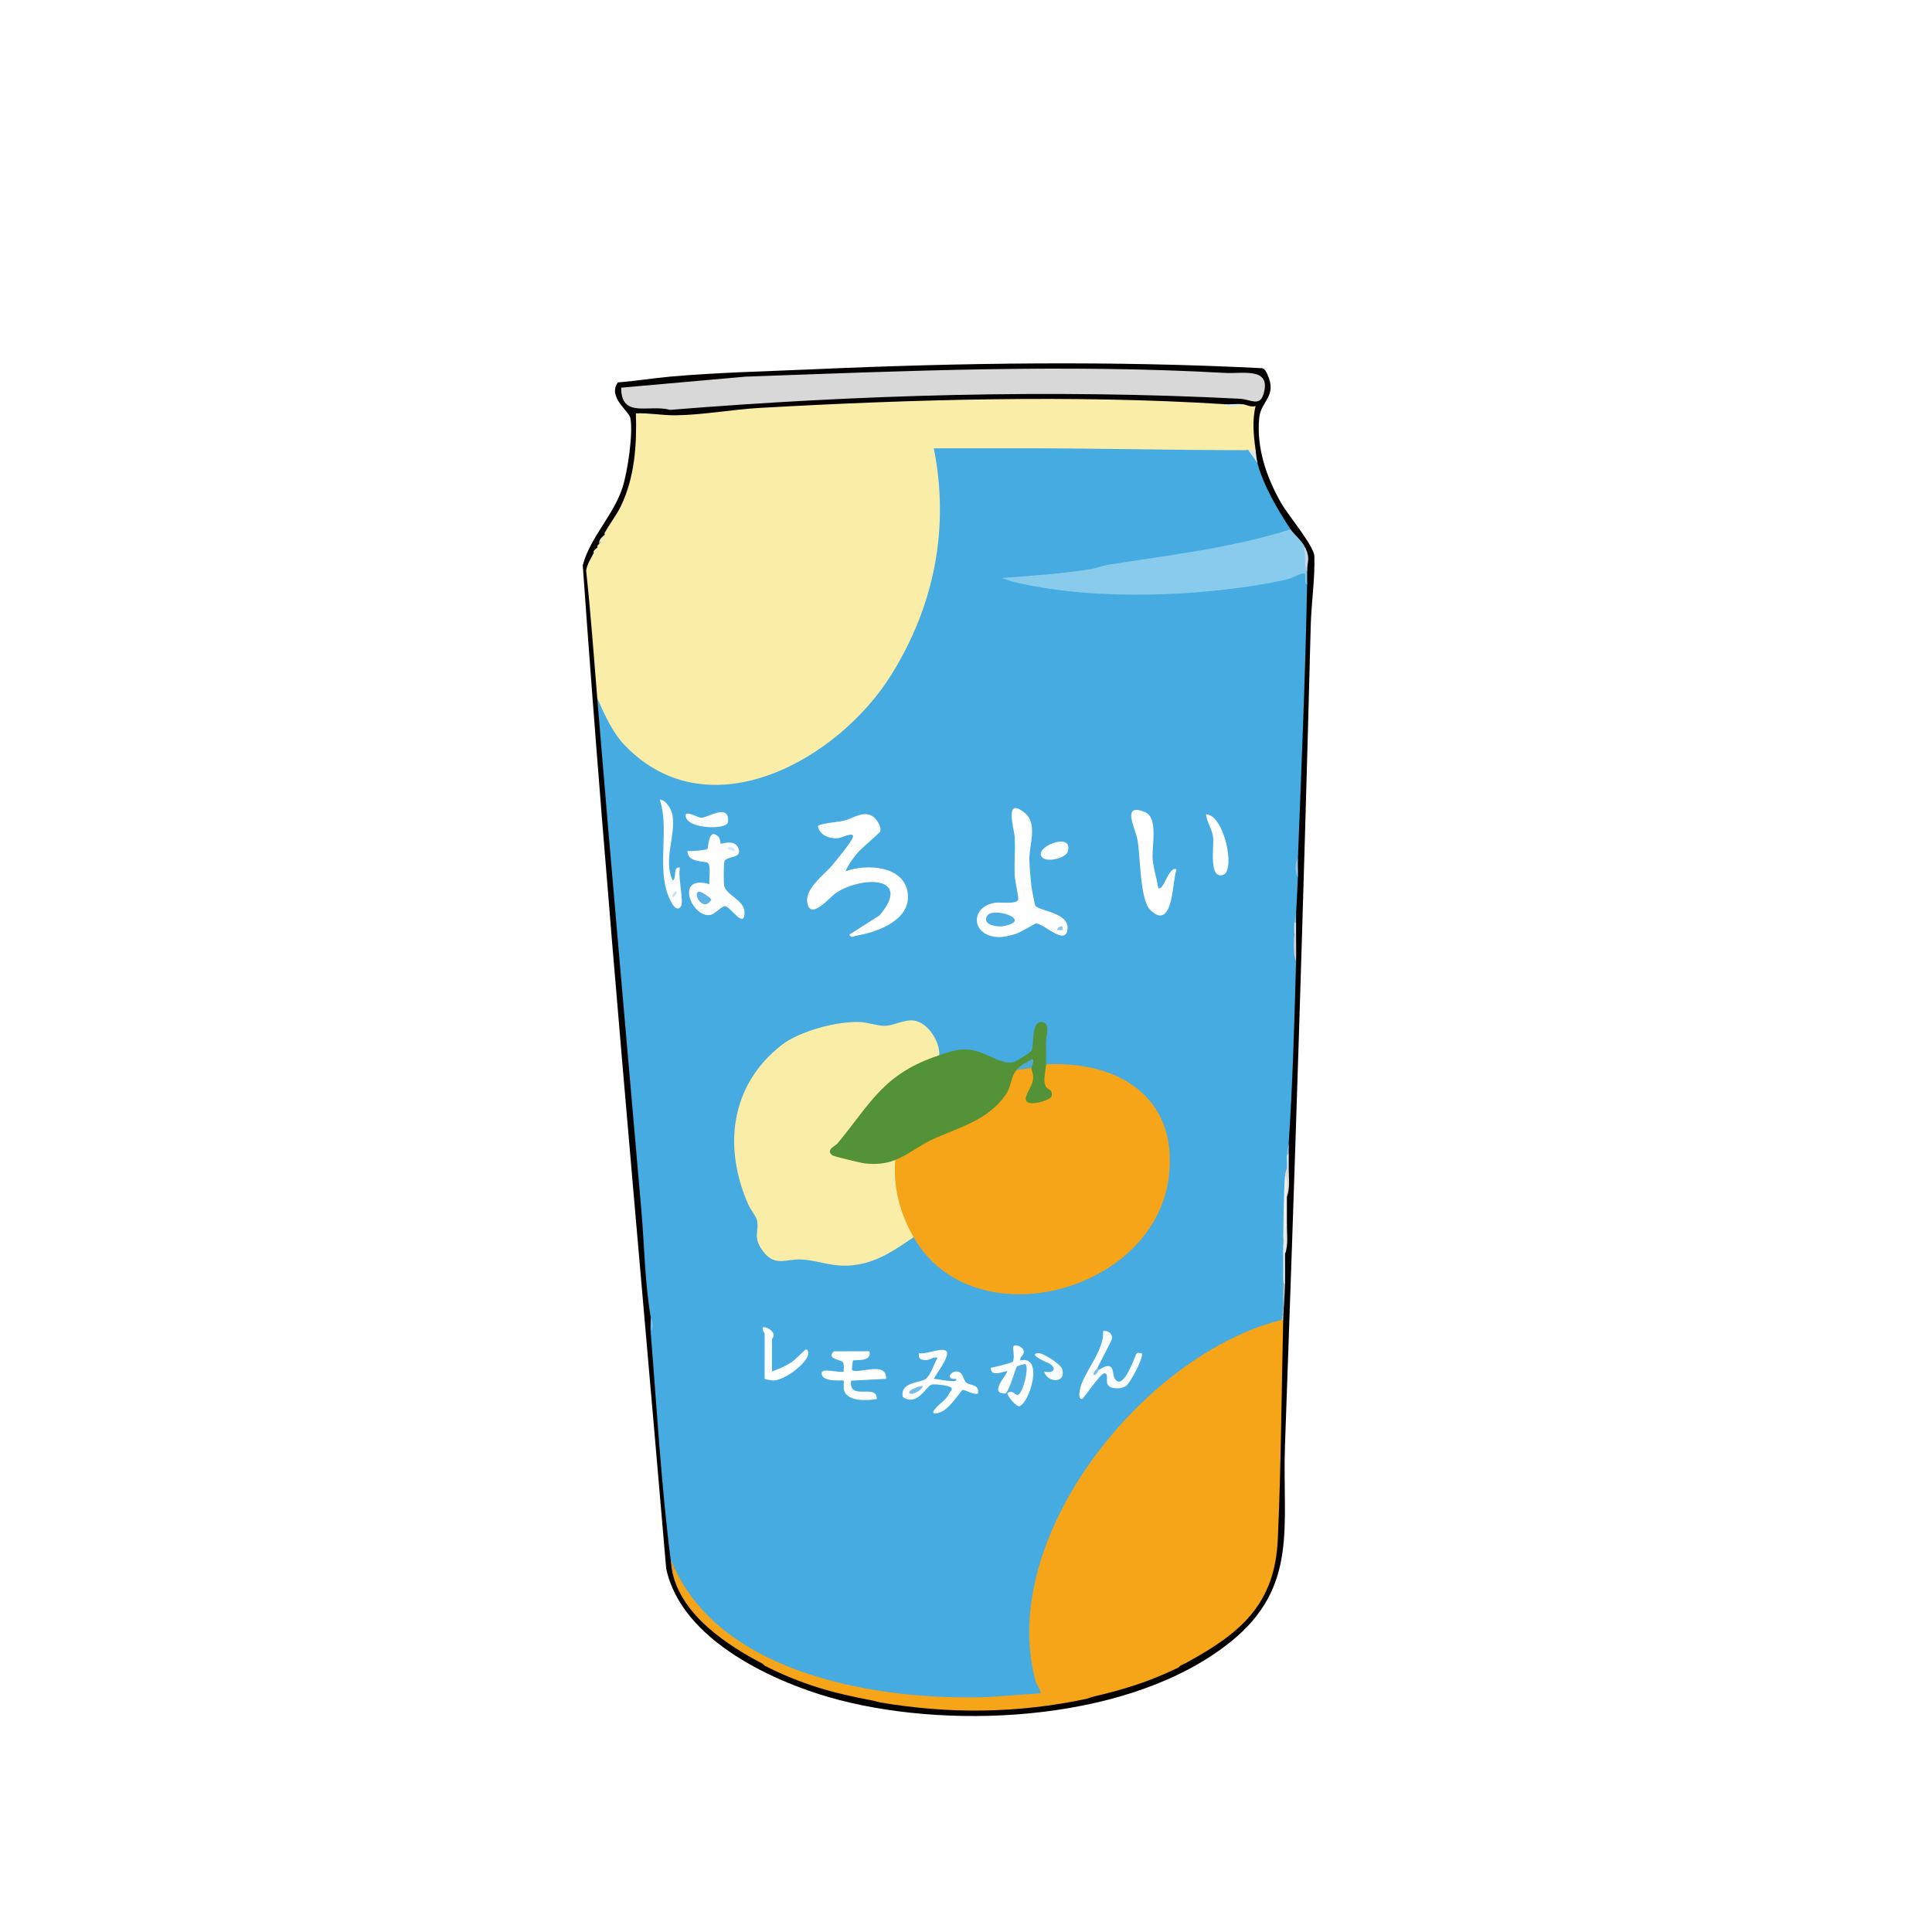 <?xml version="1.0" encoding="UTF-8"?>
<svg id="_レイヤー_2" data-name="レイヤー 2" xmlns="http://www.w3.org/2000/svg" viewBox="0 0 1278.43 1278.43">
  <defs>
    <style>
      .cls-1 {
        fill: #f5a517;
      }

      .cls-2 {
        fill: #faeda8;
      }

      .cls-3 {
        fill: #d2d4d6;
      }

      .cls-4 {
        fill: #dc9b2a;
      }

      .cls-5 {
        fill: #74bce7;
      }

      .cls-6 {
        fill: #e4e8ec;
      }

      .cls-7 {
        fill: #d3ebf2;
      }

      .cls-8 {
        fill: #9aa4a1;
      }

      .cls-9 {
        fill: #faf8e3;
      }

      .cls-10 {
        fill: #dfe6ec;
      }

      .cls-11 {
        fill: #bbc7d1;
      }

      .cls-12 {
        fill: #97c8eb;
      }

      .cls-13 {
        fill: #fcfdff;
      }

      .cls-14 {
        fill: #d9d8d8;
      }

      .cls-15 {
        fill: #f4f4e2;
      }

      .cls-16 {
        fill: #7ebee8;
      }

      .cls-17 {
        fill: #d1e9f7;
      }

      .cls-18 {
        fill: #dddbda;
      }

      .cls-19 {
        fill: #fefeff;
      }

      .cls-20 {
        fill: #e1c19b;
      }

      .cls-21 {
        fill: #50aee2;
      }

      .cls-22 {
        fill: #e2b16f;
      }

      .cls-23 {
        fill: #89cbec;
      }

      .cls-24 {
        fill: #fdfeff;
      }

      .cls-25 {
        fill: #5db2e3;
      }

      .cls-26 {
        fill: #f9f6df;
      }

      .cls-27 {
        fill: #45abe1;
      }

      .cls-28 {
        fill: #ebe9d6;
      }

      .cls-29 {
        fill: #50aacf;
      }

      .cls-30 {
        fill: #fff;
      }

      .cls-31 {
        fill: #dcebf8;
      }

      .cls-32 {
        fill: #8cc5ea;
      }

      .cls-33 {
        fill: #d0ac6e;
      }

      .cls-34 {
        fill: #040000;
      }

      .cls-35 {
        fill: #f7fbfe;
      }

      .cls-36 {
        fill: #7abfe9;
      }

      .cls-37 {
        fill: #d6e9f8;
      }

      .cls-38 {
        fill: #eaebdb;
      }

      .cls-39 {
        fill: #edf0f2;
      }

      .cls-40 {
        fill: #c3e1f5;
      }

      .cls-41 {
        fill: #c6d9e4;
      }

      .cls-42 {
        fill: #d0e5f5;
      }

      .cls-43 {
        fill: #efcfa5;
      }

      .cls-44 {
        fill: #78bbe7;
      }

      .cls-45 {
        fill: #ebceaa;
      }

      .cls-46 {
        fill: #4eaee2;
      }

      .cls-47 {
        fill: #feffff;
      }

      .cls-48 {
        fill: #549237;
      }

      .cls-49 {
        fill: #99caed;
      }
    </style>
  </defs>
  <g id="_レイヤー_1-2" data-name="レイヤー 1">
    <g>
      <rect class="cls-30" width="1278.43" height="1278.43"/>
      <path class="cls-34" d="M408.81,253.05c11.5-.87,23.02-2.79,34.5-3.82,31.15-2.78,62.5-3.44,93.74-4.83,98.98-4.41,199.04-5.78,298.1-.76,1.86.34,2.94,2.81,3.63,4.36,6.42,14.46-4.43,17.14-5.54,28.53-1.94,19.82,4.85,39.35,14.45,56.24,4.57,8.04,21.77,28.44,22.03,35.17.54,13.86-2.04,31.91-2.4,46.1-4.66,181-10.53,361.66-17.04,542.7-1.88,52.32,9.35,93.15-35.88,129.61-64.82,52.25-181.03,58.75-258.8,38.63-42.56-11.01-104.95-39.55-114.8-87.2-18.86-221.14-39.52-442.4-55.19-663.74,5.07-18.88,20.35-32.95,26.34-51.54,3.31-10.29,7.11-35.68,5.17-45.88-.9-4.73-15.17-13.73-8.31-23.58Z"/>
      <path class="cls-27" d="M826,297.89c3.12.96,5.15,3.79,6.08,8.52,3.61,14.25,13.72,31.56,21.9,43.81-1.02.98-2.06,1.91-3.21,2.7s-2.25,1.51-3.46,1.88c-13.54,4.17-27.49,6.98-41.36,9.76-42.68,8.55-85.68,14.26-128.61,19.51,60.14,10.94,127.25,9.86,185.46-6.97,1.26,2.9,1.97,6.11,2.13,9.62-1.15,60.56-3.75,120.93-6.08,181.31-1.02,3.98-1.05,8.2,0,12.17-.33,8.17-.78,16.26-1.22,24.34-.01,2.27-.42,4.3-1.22,6.08.91,2.13.98,5.2,0,7.3.36,5.95.77,12.03,1.22,18.25-1.1,39.67-2.23,80.68-4.87,120.47.07,2.81-.34,5.24-1.22,7.3.91,2.39,1.06,6.06,0,8.52.99,1.35.7,4.55-1.22,4.87.73,14.57.48,29.3-1.22,43.81.9,9.23,1.07,18.73,0,27.99.93,7.8.79,16.74-1.22,24.34l-3.22,3.36c-90.66,28.24-179.33,136.78-157.19,234.72,3.88,5.69,3.91,9.5.09,11.44-56.58,5.4-119.94,3.25-173.85-20.85-27.51-12.3-59.48-34.04-67.38-64.39-1.16-.88-1.97-2.51-2.43-4.87-6.34-49.33-9.35-102.27-13.39-152.1.92-3.11.92-6.36,0-9.73-3.84-22.55-4.09-46.87-6.09-69.96-9.81-112.94-19.88-225.92-29.2-338.89l3.46,1.7c18.62,47.87,65.04,63.55,111.76,45.79,79-30.04,120.81-124.72,106.19-206.45-1.69-11.16,4.61-13.13,18.78-8.94,56.72-.14,113.28.26,169.9,1.13,3.45.05,6.89.44,10.34.86s6.9,1,10.33,1.64Z"/>
      <path class="cls-2" d="M810.18,267.47c3.94,1.17,8.19.87,12.17,0,2.22.22,5.47,2.24,8.51,1.22-2.39,9.56-1.32,19.65,0,29.2.13,3.04-1.49,3.04-4.87,0-51.66,0-103.78-1.35-155.09-1.27-17.66.03-35.34.08-52.98.06,10.6,53.05.17,104.55-28.24,150.02-34.87,55.81-119.87,104.03-175.63,47.15-8.9-9.08-13.59-20.35-18.81-31.69-2.32-28.18-4.33-56.43-7.38-84.55.6-4.29,3.11-7.84,4.95-11.58.56-.48.56-.89,0-1.22.86-1.57,2.29-2.18,2.43-2.43.56-.48.56-.88,0-1.22.31-.58,1.05-.91,1.22-1.22l1.22-1.22c-.02-1.61.8-3.23,2.43-4.87.56-.45.56-.85,0-1.22,3.34-6.11,7.74-11.5,10.78-17.82,9.11-18.97,10.57-40.51,9.9-61.28,8.89-.36,17.28,1.36,26.22,1.27,18.12-.19,37.77-3.88,55.93-4.9,100.21-5.65,207.45-8.72,307.24-2.45Z"/>
      <path class="cls-1" d="M847.9,873.45c.35-1.06.75-1.05,1.22,0-1.19,48.39-1.37,97.24-3.6,145.46-1.97,42.53-24.5,61.7-59.67,80.87l-2.43,1.22-2.43,1.22-1.22,1.22c-19.28,9.38-36.4,14.65-57.19,19.47l-3.65,1.22c-45.38,9.69-90.64,10.15-136.28,2.43l-4.87-1.22c-26.95-5.03-47.23-10.72-71.79-23.12l-1.22-1.22c-23.77-12.41-52.96-31.74-59.62-59.62-.31-2.13.1-3.35,1.22-3.65,33.15,71.51,137.24,87.72,207.52,85.23l34.62-2.49c-.07-3.12-2.51-5.17-3.33-8.22-25.58-95.57,72.58-216.44,162.74-238.79Z"/>
      <path class="cls-14" d="M411.05,256.53l82.15-7.29c105.53-3.79,212.03-8.42,317.59-2.46,11.46.65,30.93-4.11,25.2,14.28-2.54,8.17-8.84,3.13-15.5,2.79-125.5-6.38-251.69-2.73-377.2,7.36-13.76-3.88-32.27,6.04-32.25-14.67Z"/>
      <path class="cls-23" d="M863.72,362.39c.61,5.24,1.01,10.52,1.22,15.82,0,2.83.05,5.68,0,8.52-2.79-.87.67-8.31-3-7.27s-6.93,3.28-11.56,4.27c-48.19,10.32-112.45,13.2-160.92,5.08-8.6-1.44-18.39-3.19-26.51-6.35,19.64-1.42,39.17-2.77,58.65-5.83,3.93-.62,7.74-2.31,11.67-2.93,40.48-6.42,81.59-10.98,120.71-23.48,2.48,3.71,7.38,7.25,9.73,12.17Z"/>
      <path class="cls-39" d="M851.55,791.92c.02,6.07.01,12.18,0,18.25-.38,3.79-.78,7.44-1.22,10.95-.35,1.06-.75,1.05-1.22,0,.26-14.64.19-29.2,1.22-43.81.71.09,1.31.25,1.54.63,1.34,2.24.11,11.08-.32,13.97Z"/>
      <path class="cls-31" d="M850.33,829.65c-.01,6.47.11,13,0,19.47-.35,1.06-.75,1.05-1.22,0,.08-9.31-.16-18.68,0-27.99h1.22c1.03,2.79.53,5.66,0,8.52Z"/>
      <path class="cls-11" d="M849.11,873.45h-1.22c1.87-7.96,1.15-16.21,1.22-24.34h1.22c-.13,8.11-1.03,16.57-1.22,24.34Z"/>
      <path class="cls-41" d="M864.93,378.2c-2.69-3.99-.19-10.21-2.15-15.11l.93-.71c3.56,7.43,1.23,8.72,1.22,15.82Z"/>
      <path class="cls-18" d="M851.55,791.92c-.02-4.6,1.03-10.98-1.22-14.6.11-1.54,1.12-3.33,1.22-4.87.35-1.06.75-1.05,1.22,0,0,6.17,1.02,14.04-1.22,19.47Z"/>
      <path class="cls-10" d="M830.86,297.89c.39,2.82.52,5.75,1.22,8.52l-6.08-8.52h4.87Z"/>
      <path class="cls-6" d="M850.33,829.65c0-2.84-.02-5.68,0-8.52.03-3.43-.99-8.55,1.22-10.95-.01,6.18,1.03,14.03-1.22,19.47Z"/>
      <path class="cls-3" d="M857.63,636.17c-2.15-4.95-1.34-12.57-1.22-18.25.35-1.06.75-1.05,1.22,0,0,6.06.17,12.2,0,18.25Z"/>
      <path class="cls-7" d="M822.34,267.47c-2.69,2.08-9.71,2.02-12.17,0,3.96.25,8.29-.38,12.17,0Z"/>
      <path class="cls-12" d="M858.85,580.2c-2.16-2.68-1.93-9.14,0-12.17-.16,4.04.16,8.13,0,12.17Z"/>
      <path class="cls-44" d="M430.53,880.75c-.26-3.2.18-6.52,0-9.73.4,2.34,3.29,6.94,0,9.73Z"/>
      <path class="cls-4" d="M446.35,1037.72l-1.22,3.65c-.87-3.63-.77-5.05-1.22-8.52,1.49,1.27,1.67,3.22,2.43,4.87Z"/>
      <path class="cls-37" d="M852.77,772.45h-1.22c.18-2.82-.17-5.7,0-8.52.35-1.06.75-1.05,1.22,0,0,2.84,0,5.68,0,8.52Z"/>
      <path class="cls-49" d="M852.77,763.94h-1.22c.17-2.94,1.12-5.79,1.22-7.3v7.3Z"/>
      <path class="cls-28" d="M397.67,358.73h-1.22c.53-2.5,2.14-3.35,3.65-4.87-.84,1.52-1.17,2.78-2.43,4.87Z"/>
      <path class="cls-42" d="M857.63,617.92h-1.22c.05-2.42-.16-4.9,0-7.3.35-1.06.75-1.05,1.22,0v7.3Z"/>
      <path class="cls-16" d="M857.63,610.62h-1.22c.17-2.55,1.17-5.28,1.22-6.08v6.08Z"/>
      <path class="cls-8" d="M582.63,1126.55c-2.08-.35-3.75-1.01-4.87-1.22l4.87,1.22Z"/>
      <path class="cls-22" d="M722.57,1122.9c-.56.13-1.87.84-3.65,1.22l3.65-1.22Z"/>
      <path class="cls-45" d="M785.84,1099.78c-.82.45-1.63.8-2.43,1.22.7-.36,1.35-1.27,2.43-1.22Z"/>
      <path class="cls-43" d="M783.41,1101c-.82.43-1.61.8-2.43,1.22,1-.65,1.59-.79,2.43-1.22Z"/>
      <path class="cls-9" d="M400.11,353.87c.17-.31-.17-.9,0-1.22l1.2.61c-.31.32-.91.32-1.2.6Z"/>
      <path class="cls-15" d="M392.81,366.04c.16-.33-.17-.91,0-1.22l1.2.62-1.2.6Z"/>
      <path class="cls-26" d="M395.24,362.39c.17-.31-.17-.9,0-1.22l1.19.62-1.19.6Z"/>
      <path class="cls-33" d="M505.97,1102.21c-.53-.27-.88-1.04-1.22-1.22l1.22,1.22Z"/>
      <path class="cls-20" d="M779.76,1103.43c.35-.46.73-.9,1.22-1.22-.41.21-.77,1-1.22,1.22Z"/>
      <path class="cls-38" d="M396.46,359.95v-1.22h1.22c-.28.46-.99.81-1.22,1.22Z"/>
      <path class="cls-1" d="M604.53,818.69c-7.21-3.82-10.4-15.99-12.35-24.01s-4.76-20.49.18-27.1l.96-3.06c15.06-9.26,30.89-16.82,47.34-23.34,15.81-6.66,24.44-17.82,29.1-33.38l2.91.15c4.57-3.3,7.82-3.7,9.73-1.22,4.85.09,3.96,7.41,2.75,11.09-7.27,10.65-4.42,12.87,8.54,6.67-5.3-5.21-7.65-14.83-1.55-20.2,47.34-2.37,87.22,21.17,81.4,73.49-8.65,77.77-129.79,109.56-169.01,40.89Z"/>
      <path class="cls-2" d="M621.57,698.23l-2.67,3.5c-16.64,5.67-30.8,15.82-41.65,29.54-7.89,11.06-16.49,21.28-25.78,30.66,11.89,3.92,25.18,8.13,37.88,4.15l3.03,1.51c-1.36,18.41,3.13,35.27,12.17,51.11-11.81,7.95-22.71,15.75-37.24,18.12-16.08,2.63-24.91-3.03-37.7-3.42-9.72-.29-16.98,4.99-24.82-5.59-7-9.44-2.27-12.83-3.88-20.4-.52-2.45-4.31-7.07-5.69-10.18-16.8-38.05-12.07-78.98,21.83-105.59,12.05-9.46,37.61-16.25,52.81-15.3,4.8.3,11.17,2.58,15.78,2.46,5.8-.14,12.87-4.38,19.2-3.47,9.21,1.32,17.11,13.81,16.75,22.89Z"/>
      <path class="cls-48" d="M692.14,704.31c-.09,4.83-2.37,10.61.03,14.89,1.07,1.9,4.72,1.54,3.68,6.24-.51,2.31-15.39,7.45-17.01,2.46-.97-2.98,4.09-8.75,4.68-13.35.54-4.19-1.05-6.15-1.11-7.8-2.56-1.91-5.81-1.51-9.73,1.22-4.25,5.23-3.16,10.29-6.78,15.74-11.98,18.04-31.32,21.98-49.66,30.65-7.49,3.54-16.43,10.33-23.87,13.24-6.51,2.54-12.96,2.98-19.93,2.28-2.29-.23-20.59-4.64-21.49-5.28-5.09-3.59,1.89-6.37,3.14-7.88,22.6-27.31,30.36-46.14,67.48-58.49,7.33-2.44,11.9-4.33,20.07-3.63,9.76.83,20.35,10.21,28.96,8.25,1.72-.39,11.06-6.18,11.9-7.58,2.12-3.54-.61-20.75,7.7-18.84,4.9,1.12,1.93,9.79,1.9,12.63-.07,5.08.15,10.19.06,15.26Z"/>
      <path class="cls-30" d="M559.51,576.53c13.73-5.03,38.63-3.87,41.13,14.33s-20.74,26.14-34.4,28.4c-1.87.31-2.73,1.69-4.29-.76l20.05-12.77c21.83-25.76-10.81-26.37-28.48-15.09-4.42,2.82-16.27,17.72-19.05,7.91-2.87-10.14,10.4-18.93,16.48-26.3,2.83-3.43,12.39-14.97,13.4-18.24,1.25-4.07-7.57.37-9.23.56-5.7.64-12.65-1.47-13.88-7.8.36-1.85,13.73-2.86,17.05-3.67,6.21-1.51,12.57-6.75,18.92-3.11,2.56,1.47,6.31,7.07,5.28,10.2-.32.98-12.73,11.34-15.1,14.19-3.08,3.7-5.98,7.72-7.89,12.17Z"/>
      <path class="cls-30" d="M685.12,599.38c2.41,3.4,22.38,4.49,21.3,15.32-1.19,11.91-16-4.08-20.98-3.6-.75.07-9.9,5.81-13.33,6.87s-8.18,2.3-11.85,2.1c-18.07-.96-18.44-20.49-1.48-22.74,3.47-.46,14.19,1.24,14.96-2.03.39-1.65-2.13-12.65-2.28-15.74-.41-8.47.44-17.06-.03-25.53-.31-5.57-7.21-27.28,6.52-16.25,8.94,7.18,3.12,20.96,3.19,30.78.03,4.45.87,13.53,1.41,18.16.2,1.77,2.16,12.06,2.57,12.64Z"/>
      <path class="cls-30" d="M476.8,558.27c.5.45,9.46-3.51,11.91,3.31s-8.03,4.6-9.35,8.43c-.58,1.69-.54,13.39-.22,15.72.91,6.61,13.58,9.64,13.53,18.22-.06,11.16-9.64-4.31-12.85-4.3-2.5,0-6.41,4.86-9.13,5.61-12.7,3.51-24.97-27.2-1.23-20.19-.48-3.13,1.21-12.49-1.14-14.07s-13.07.19-13.46-7.83c2.12.18,12.37-.53,13.22-1.38.76-.76.57-14.15,6.97-8.46,1.79,1.59,1.55,4.77,1.75,4.95Z"/>
      <path class="cls-30" d="M766.38,587.49c3.39,3.14,6.99-15.07,12.15-12.16-2.58,6.17-1.88,31.3-11.46,30.45-1.88-.17-5.43-2.89-6.61-4.46-6.31-8.37-5.72-34.39-7.81-45.73-1.36-7.41-10.9-24.67,4.89-18.27,9.21,3.73,4.48,22.48,5.2,31.3.51,6.25,2.79,12.67,3.64,18.87Z"/>
      <path class="cls-19" d="M626.33,894.25c2.27,3.2-6.7,14.82-8.41,18.12,1.41-.08,17.31,3.49,14.61.02-7.37.76-3.35-5.88,1.58-4.72,3.14.74,3.52,5.69,5.1,7.14,2.5,2.29,9.07.77,7.91,7.29-3,1.18-8.34-2.72-10.21-2.27-.97.23-7.72,11.4-13.71,14.24-4.02,1.91-8.14,2.15-3.76-2.59,3.19-3.45,6-4.53,8.72-9.49.73-1.33,2.83-3,.76-4.17-1.69-.96-10.55-2.21-12.57-1.59-3.5,1.08-9.39,14.78-18.99,8.2-1.86-10.07,11.09-9.07,15.18-11.97,3.16-2.24,5.85-10.61,7.82-14.09-3.48-.79-4.32,2.08-8.8,1.57-3.28-.37-3.86-1.4-3.37-4.6,3.98,1.34,15.86-4.34,18.15-1.1Z"/>
      <path class="cls-47" d="M575.32,894.14c1.85,7.51-10.16,5.43-10.88,6.15-.22.21-.6,4.81-.73,6.03,2.45,3.82,23.53-6.52,22.57,6.07l-23.12,1.23c-1.64,13.88,17.28,1.34,17.04,12.16-6.23,1.03-19.37,1.86-21.66-5.72-.54-1.8,0-6.2-.24-6.45-.55-.57-13.44,1.33-14.6-4.27-1.04-5.02,11.34-.5,14.6-1.81-.1-1.89.5-4.53-.56-6.13-1.16-1.75-11.3-2.04-6.04-7.22l23.63-.03Z"/>
      <path class="cls-24" d="M726.22,905.09c-.79,2.13-.38,2.53,1.22,1.22,10.7-6.75,8.09,2.62,10.33,6.1,5.43,8.44,13.39-15.17,13.99-16.23.93-1.65,2.2-.62,3.67-.81,1.95,1.83-7.53,20.16-10.58,21.96s-10.24,2.18-11.94-1.27c-1.34-2.73,1-7.58-2.41-7.3-3.36,1.33-13.5,16.98-14.62,17-2.36.04-1.61-4.55-1.3-6.14,2.26-11.67,16.37-25.66,15.3-38.86,3.28-.48,6.41,1.61,5.9,5.18-.18,1.24-8.02,15.81-9.56,19.16Z"/>
      <path class="cls-19" d="M445.14,582.62c2.92-1.24-.3-9.57,4.85-8.5-1.69,5.16,2.7,22.56.64,25.58-3.98,5.84-8.69-7.28-9.49-10.03-5.69-19.55,1.56-41.09-4.52-60.57,4.27.23,7.86,6.78,8.43,10.42,2.19,14-6.37,29.25.09,43.11Z"/>
      <path class="cls-24" d="M665.37,922.12c-10.6.2-.97-10.07,1.22-14.59-1.24-.97-11.17,4.64-10.95-2.44,2.08-.33,13.88-3.32,14.37-3.88,1.38-1.58.61-6.8.37-8.99-.43-3.9,6.35-1.34,7.04,1.54s-2.74,3.72-2.31,6.45c16.18-3.77,5.85,29.19-.79,30.33-1.65.28-7.38-6.07-7.74-8.42-.06-.44-.46-.44-1.22,0Z"/>
      <path class="cls-24" d="M510.84,907.52c4.44-1.67,8.79-3.45,12.81-6.05,2.55-1.66,9.06-8.5,9.7-8.52,1.29-.04,1.77,2.11,1.32,3.7-1.86,6.6-16.13,16.91-23.1,16.86-.5,0-5.6-.83-5.6-1.12v-29.81c0-.62-1.94-2.54-1.21-4.25,2.53-.72,6.61,2.25,7.15,4.53.43,1.82-1.07,2.93-1.07,3.37v21.29Z"/>
      <path class="cls-47" d="M798.01,538.83c12.08.16,19.71,37.27,11.4,40.06-9.79,3.28-5.98-18.9-6.67-24.72s-4.08-9.8-4.73-15.34Z"/>
      <path class="cls-13" d="M481.47,544.75c-2.88,4.53-28.01,3.53-27.79-5.33.08-3.29,8.16,1.68,10.32,1.67,4.36-.01,15.91-8.06,17.65-.4.23.99.31,3.3-.18,4.06Z"/>
      <path class="cls-24" d="M690.04,567.72c-7.94-6.59,20.74-18.26,16.5-4.19-1.32,4.38-13.1,7-16.5,4.19Z"/>
      <path class="cls-35" d="M690.93,907.53c5.07,1.41,9.05-1.26,3.99-4.93-.67-.48-15.15-6.23-8.23-7.24,3.19-.47,15.19,7.22,16.19,10.61,2.89,9.77-10.08,9.15-11.95,1.57Z"/>
      <path class="cls-36" d="M727.43,906.31c-.82.51-1.79,3.62-3.64,3.65-.8-2.42,1.78-3.47,2.42-4.87l1.22,1.22Z"/>
      <path class="cls-21" d="M665.37,922.12c2.9-2.52,6.54-16.91,7.59-17.96.3-.3,4.48-1.52,5.13-1.54,3.53-.08-1.08,20.27-4.79,20.45-.87.04-2.58-1.75-4.01-2.02-1.84-.35-2.56,1.07-2.7,1.07-.41,0-.81,0-1.22,0Z"/>
      <path class="cls-29" d="M682.41,706.75l-9.73,1.22c2.97-3.65,6.59-4.86,10.35-7.29,2.02,1.36-.65,5.1-.62,6.08Z"/>
      <path class="cls-46" d="M653.32,605.86c4.02-5.96,30.5,2.9,11.17,6.91-4.92,1.02-15.17-.99-11.17-6.91Z"/>
      <path class="cls-32" d="M703.09,613.06v2.42s-3.64,0-3.64,0c.41-1.76,1.96-2.79,3.64-2.42Z"/>
      <path class="cls-25" d="M462.76,589.97c1.18-.11,7.91,4.25,7.9,5.44-5.43,8.84-13.06-4.96-7.9-5.44Z"/>
      <path class="cls-17" d="M486.5,563.15c-1.58.5-6.12-1.82-4.86-2.41,2.17-.33,4.27.07,4.86,2.41Z"/>
      <path class="cls-5" d="M610.62,917.27c-.43,2.44-6.93,6.08-8.51,4.85-2.61-2.04,7.34-5.59,8.51-4.85Z"/>
      <path class="cls-40" d="M445.14,593.58c-.81-1.52,1.95-4.24,2.41-3.65.81,1.52-1.95,4.24-2.41,3.65Z"/>
    </g>
  </g>
</svg>